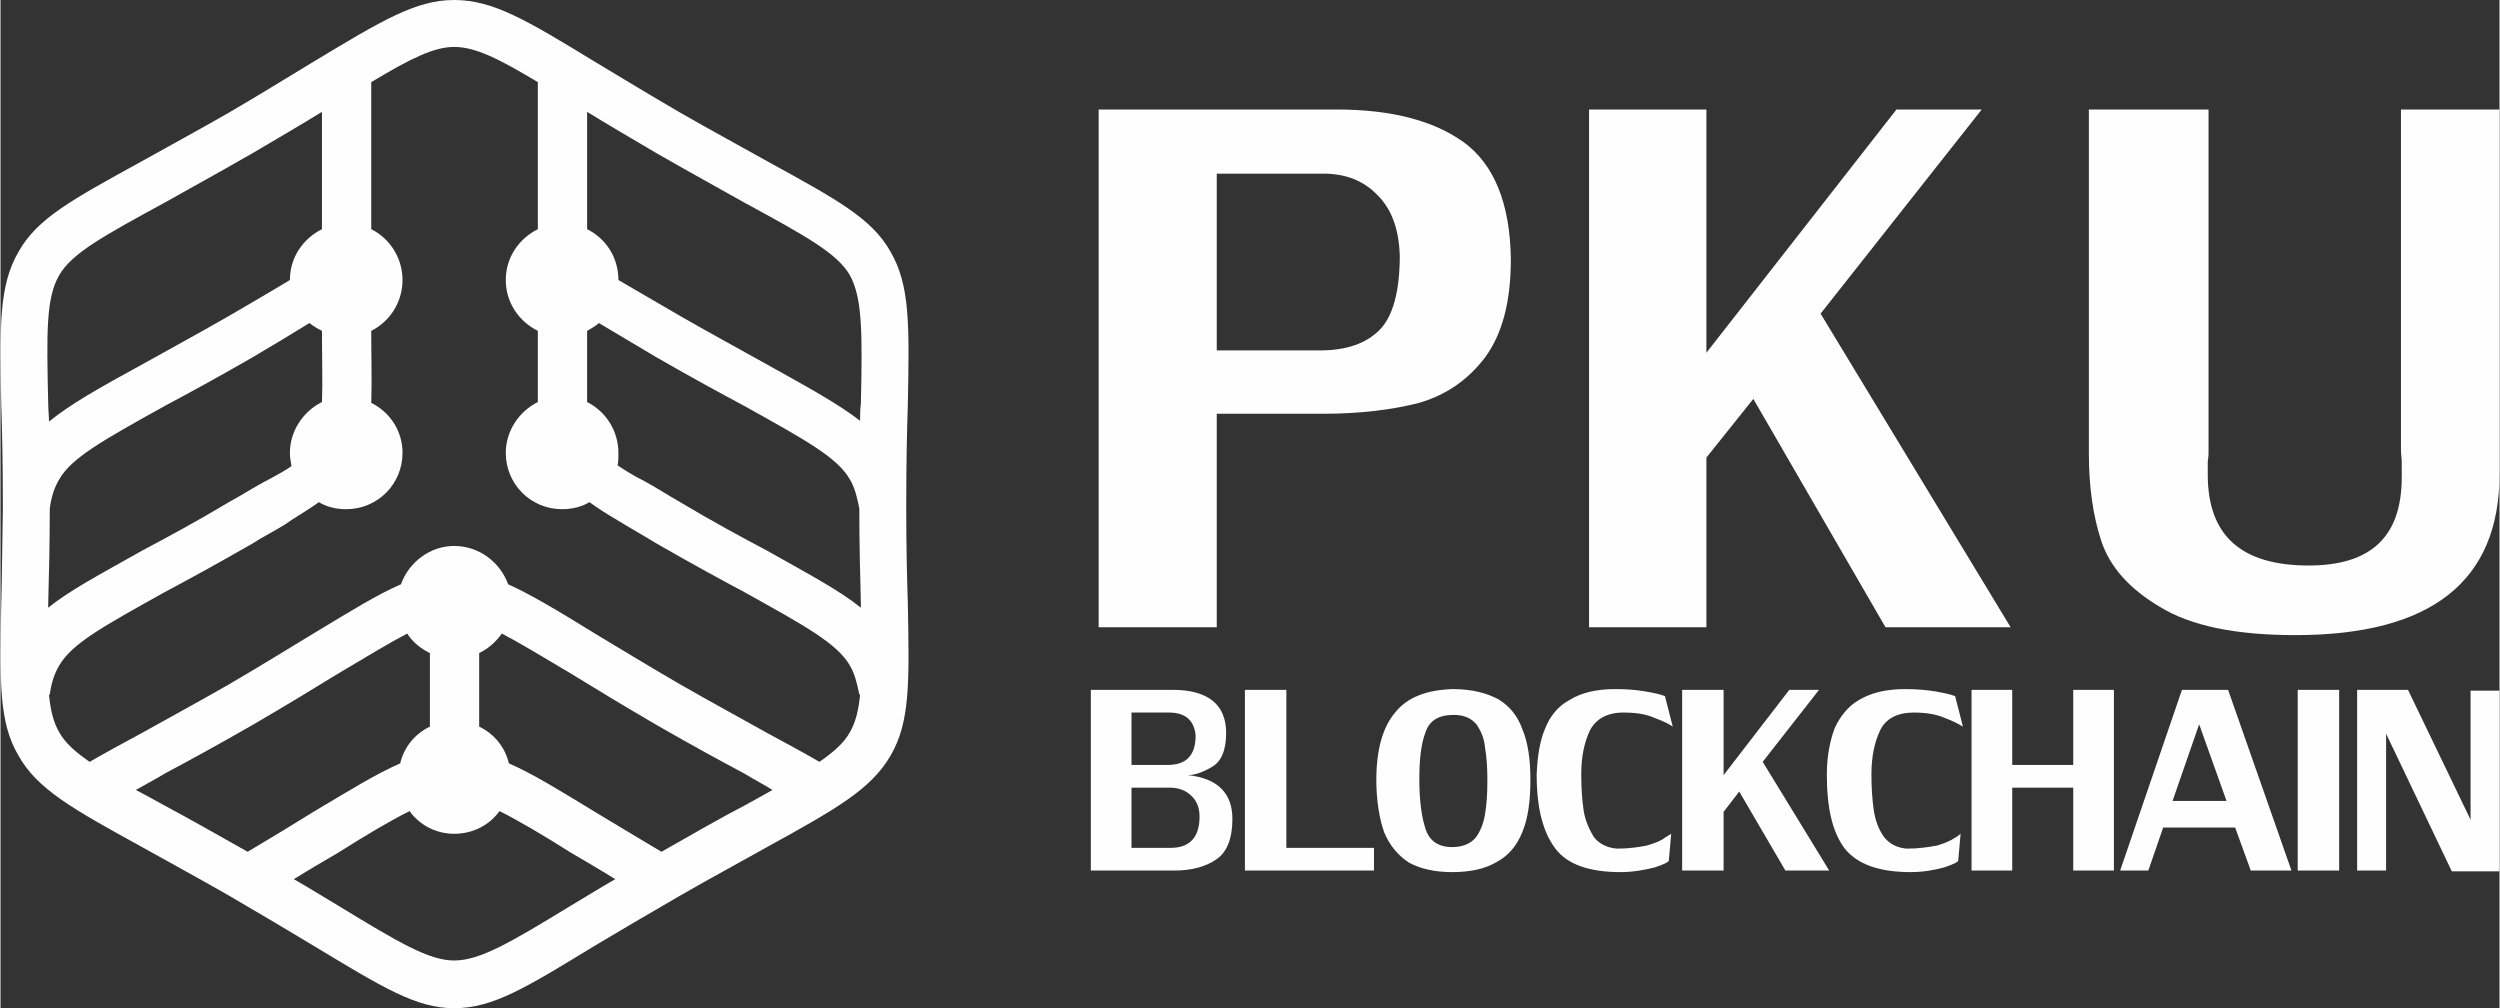 <?xml version="1.0" encoding="UTF-8"?>
<!DOCTYPE svg PUBLIC "-//W3C//DTD SVG 1.1//EN" "http://www.w3.org/Graphics/SVG/1.1/DTD/svg11.dtd">
<!-- Creator: CorelDRAW X7 -->
<svg xmlns="http://www.w3.org/2000/svg" xml:space="preserve" width="139.857mm" height="56.402mm" version="1.1" style="shape-rendering:geometricPrecision; text-rendering:geometricPrecision; image-rendering:optimizeQuality; fill-rule:evenodd; clip-rule:evenodd"
viewBox="0 0 3195 1289"
 xmlns:xlink="http://www.w3.org/1999/xlink">
 <rect x="0" y="0" width="3195" height="1289" fill="#333333" stroke="none"/>
 <defs>
  <style type="text/css">
   <![CDATA[
    .fil0 {fill:#FEFEFE}
    .fil1 {fill:#FEFEFE;fill-rule:nonzero}
   ]]>
  </style>
 </defs>
 <g id="图层_x0020_1">
  <path class="fil0" d="M3158 1048l0 -165 37 0 0 231 -61 0 -84 -176 0 175 -37 0 0 -231 65 0 80 166zm-168 -166l0 231 -53 0 0 -231 53 0zm-144 142l-35 -98 -34 98 69 0zm-81 34l-19 55 -36 0 79 -231 59 0 81 231 -52 0 -20 -55 -92 0zm-115 -51l-78 0 0 106 -52 0 0 -231 52 0 0 96 78 0 0 -96 52 0 0 231 -52 0 0 -106zm-147 93c0,2 -6,5 -18,9 -11,3 -26,6 -43,6 -40,0 -68,-10 -84,-30 -16,-21 -23,-52 -23,-95 0,-23 4,-43 10,-59 7,-15 17,-28 31,-36 15,-9 34,-14 59,-14 14,0 27,1 39,3 11,2 20,4 25,6l10 39c-5,-3 -12,-7 -23,-11 -11,-5 -25,-7 -40,-7 -21,0 -36,8 -43,23 -7,15 -11,33 -11,56 0,17 1,32 3,46 2,13 6,24 13,34 7,9 17,14 29,15 16,0 28,-2 39,-4 10,-3 17,-6 23,-10 5,-3 7,-5 7,-5 0,0 0,0 0,0l-3 34zm-178 -218l-72 92 85 139 -56 0 -59 -101 -20 26 0 75 -53 0 0 -231 53 0 0 109 84 -109 38 0zm-192 218c0,2 -6,5 -18,9 -12,3 -27,6 -44,6 -40,0 -68,-10 -83,-30 -16,-21 -24,-52 -24,-95 1,-23 4,-43 11,-59 6,-15 16,-28 31,-36 14,-9 34,-14 58,-14 15,0 28,1 39,3 12,2 20,4 25,6l10 39c-4,-3 -12,-7 -23,-11 -11,-5 -24,-7 -40,-7 -21,0 -35,8 -43,23 -7,15 -11,33 -11,56 0,17 1,32 3,46 2,13 7,24 13,34 7,9 17,14 30,15 15,0 28,-2 38,-4 10,-3 18,-6 23,-10 5,-3 8,-5 8,-5 0,0 0,0 0,0l-3 34zm-319 -103c0,27 3,48 8,63 5,15 16,23 34,23 13,0 23,-4 30,-12 6,-8 10,-18 12,-30 2,-12 3,-26 3,-43 0,-17 -1,-31 -3,-42 -1,-12 -5,-21 -11,-30 -7,-8 -16,-12 -29,-12 -19,0 -31,7 -36,22 -6,15 -8,36 -8,61zm43 -116c24,0 43,5 58,13 15,9 25,22 31,39 7,17 10,38 10,64 0,27 -3,49 -10,66 -7,18 -18,31 -33,39 -15,9 -34,13 -57,13 -22,0 -40,-4 -55,-12 -14,-9 -25,-22 -32,-39 -6,-17 -10,-40 -10,-67 0,-38 8,-67 24,-86 16,-20 41,-29 74,-30zm-213 203l112 0 0 29 -165 0 0 -231 53 0 0 202zm-116 -144c-2,-19 -13,-29 -34,-29l-48 0 0 67 46 0c24,0 36,-12 36,-38zm-32 144c24,0 37,-13 37,-40 0,-12 -4,-21 -11,-27 -7,-7 -17,-10 -27,-10l-49 0 0 77 50 0zm3 -202c45,0 68,19 68,55 0,22 -6,37 -19,44 -12,7 -22,10 -30,10 38,4 57,23 57,56 0,25 -7,43 -21,52 -13,9 -31,14 -53,14l-107 0 0 -231 105 0zm432 -551c0,55 -11,96 -33,126 -22,29 -50,48 -84,58 -35,9 -76,14 -123,14l-136 0 0 273 -151 0 0 -662 304 0c70,0 124,14 163,42 38,28 59,77 60,149zm-142 -4c-1,-33 -10,-59 -28,-77 -18,-19 -41,-28 -70,-28l-136 0 0 226 132 0c34,0 59,-9 76,-26 17,-17 26,-49 26,-95zm744 -187l-206 261 243 401 -160 0 -169 -292 -60 75 0 217 -150 0 0 -662 150 0 0 311 243 -311 109 0zm401 672c-77,0 -134,-12 -173,-36 -39,-23 -64,-51 -75,-84 -11,-33 -16,-71 -16,-112l0 -440 153 0 0 439c0,1 0,5 -1,11 0,7 0,12 0,17 0,78 43,116 129,116 80,0 119,-37 119,-113 0,-6 0,-13 0,-21 -1,-9 -1,-13 -1,-15l0 -434 126 0 0 434 0 32c0,137 -87,206 -261,206z"/>
  <path class="fil1" d="M869 144c40,23 79,44 111,62 89,49 134,73 158,116 25,43 24,94 22,196 -1,32 -2,71 -2,126l0 6 0 0 0 0c0,52 1,89 2,121 2,102 3,152 -22,195 -25,43 -69,68 -158,117 -32,18 -71,39 -111,62 -43,25 -79,46 -109,64 -87,53 -130,80 -180,80 -49,0 -92,-27 -180,-80 -30,-18 -65,-39 -108,-64 -40,-23 -79,-44 -111,-62 -89,-49 -134,-74 -158,-117 -25,-42 -24,-93 -22,-195 1,-32 1,-69 2,-121l0 0 0 0 0 -6c0,-55 -1,-94 -2,-126 -2,-102 -3,-153 22,-196 24,-43 69,-67 158,-116 32,-18 71,-39 111,-62 43,-25 78,-47 108,-65 88,-53 131,-79 180,-79 50,0 93,26 180,79 30,18 66,40 109,65zm-257 785c19,9 33,26 38,47 30,13 64,34 110,62 25,15 53,32 85,51 44,-25 77,-44 106,-59 13,-7 25,-14 36,-20 -11,-7 -23,-13 -36,-21l0 0c-30,-16 -65,-35 -112,-62 -43,-25 -79,-47 -110,-66 -37,-22 -65,-39 -88,-51 -8,11 -17,19 -29,25l0 94zm26 108c-13,18 -34,29 -58,29 -23,0 -44,-11 -57,-29 -24,12 -53,29 -91,53 -17,10 -36,21 -57,34 21,12 40,24 57,34 77,47 116,70 148,70 33,0 72,-23 149,-70 17,-10 36,-22 57,-34 -21,-13 -40,-24 -57,-34 -38,-24 -67,-41 -91,-53zm-127 -61c5,-21 19,-38 38,-47l0 -94c-12,-6 -22,-14 -29,-25 -23,12 -51,29 -88,51 -31,19 -67,41 -110,66 -47,27 -82,46 -112,62 -13,8 -25,14 -37,21 12,6 24,13 37,20 28,15 62,34 106,59 32,-19 60,-36 84,-51 47,-28 81,-49 111,-62zm69 -278c32,0 59,21 69,49 29,13 64,34 111,63 30,18 66,40 109,65 40,23 79,44 111,62 26,14 48,26 67,37 19,-13 32,-25 39,-38 7,-12 11,-27 13,-48l-1 0c-3,-15 -6,-27 -12,-37 -16,-28 -56,-50 -135,-94l0 0c-30,-16 -65,-35 -112,-62 -18,-11 -36,-21 -52,-31 -12,-7 -23,-14 -34,-22 -10,6 -22,9 -35,9 -40,0 -72,-32 -72,-72 0,-28 17,-53 41,-65l0 -91c-24,-12 -41,-36 -41,-65 0,-29 17,-53 41,-65l0 -188c-50,-30 -80,-45 -107,-45 -26,0 -56,15 -106,45l0 188c24,12 40,37 40,65 0,28 -16,53 -40,65 0,33 1,65 0,92 24,12 40,36 40,64 0,40 -32,72 -72,72 -13,0 -25,-3 -35,-9 -15,11 -30,19 -44,29 -13,8 -27,15 -41,24 -47,27 -82,46 -112,62 -79,44 -119,66 -135,94 -6,10 -10,22 -12,37l-1 0c2,21 6,36 13,48 7,13 20,25 39,38 19,-11 41,-23 67,-37 32,-18 71,-39 111,-62 43,-25 78,-47 108,-65 48,-29 82,-50 112,-63 10,-28 37,-49 68,-49zm170 -184c24,12 40,37 40,65 0,6 0,11 -1,16 9,6 20,13 34,20 15,8 30,18 46,27 40,24 79,45 111,62 55,31 93,51 120,73l0 -5c-1,-36 -2,-79 -2,-122l0 0c-3,-15 -6,-27 -12,-37 -16,-28 -56,-50 -135,-94l0 0c-30,-16 -65,-35 -112,-62 -27,-16 -52,-31 -74,-44 -4,4 -10,7 -15,10l0 82 0 9zm-378 82c-1,-6 -2,-11 -2,-17 0,-28 17,-53 41,-65 1,-25 0,-57 0,-91 -6,-3 -11,-6 -16,-10 -21,13 -46,28 -73,44 -47,27 -82,46 -112,62 -79,44 -119,66 -135,94 -6,10 -10,22 -12,37l0 0c0,43 -1,86 -2,122l0 5c27,-22 65,-42 120,-73 32,-17 71,-38 111,-62 11,-6 21,-12 31,-18 15,-9 33,-17 49,-28zm378 -303c24,12 40,36 40,65 24,14 50,29 79,46 40,23 79,44 111,62 54,30 92,51 119,72 0,-7 0,-14 1,-22 2,-90 2,-135 -14,-164 -16,-28 -56,-50 -135,-93l0 0c-30,-17 -65,-36 -112,-63 -34,-20 -63,-37 -89,-53l0 150zm-380 65c0,-29 17,-53 41,-65l0 -150c-26,16 -55,33 -89,53 -47,27 -82,46 -112,63 -79,43 -119,65 -135,93 -17,29 -16,74 -14,164 0,8 1,15 1,23 27,-22 64,-43 119,-73 32,-18 71,-39 111,-62 29,-17 55,-32 78,-46z"/>
 </g>
</svg>
